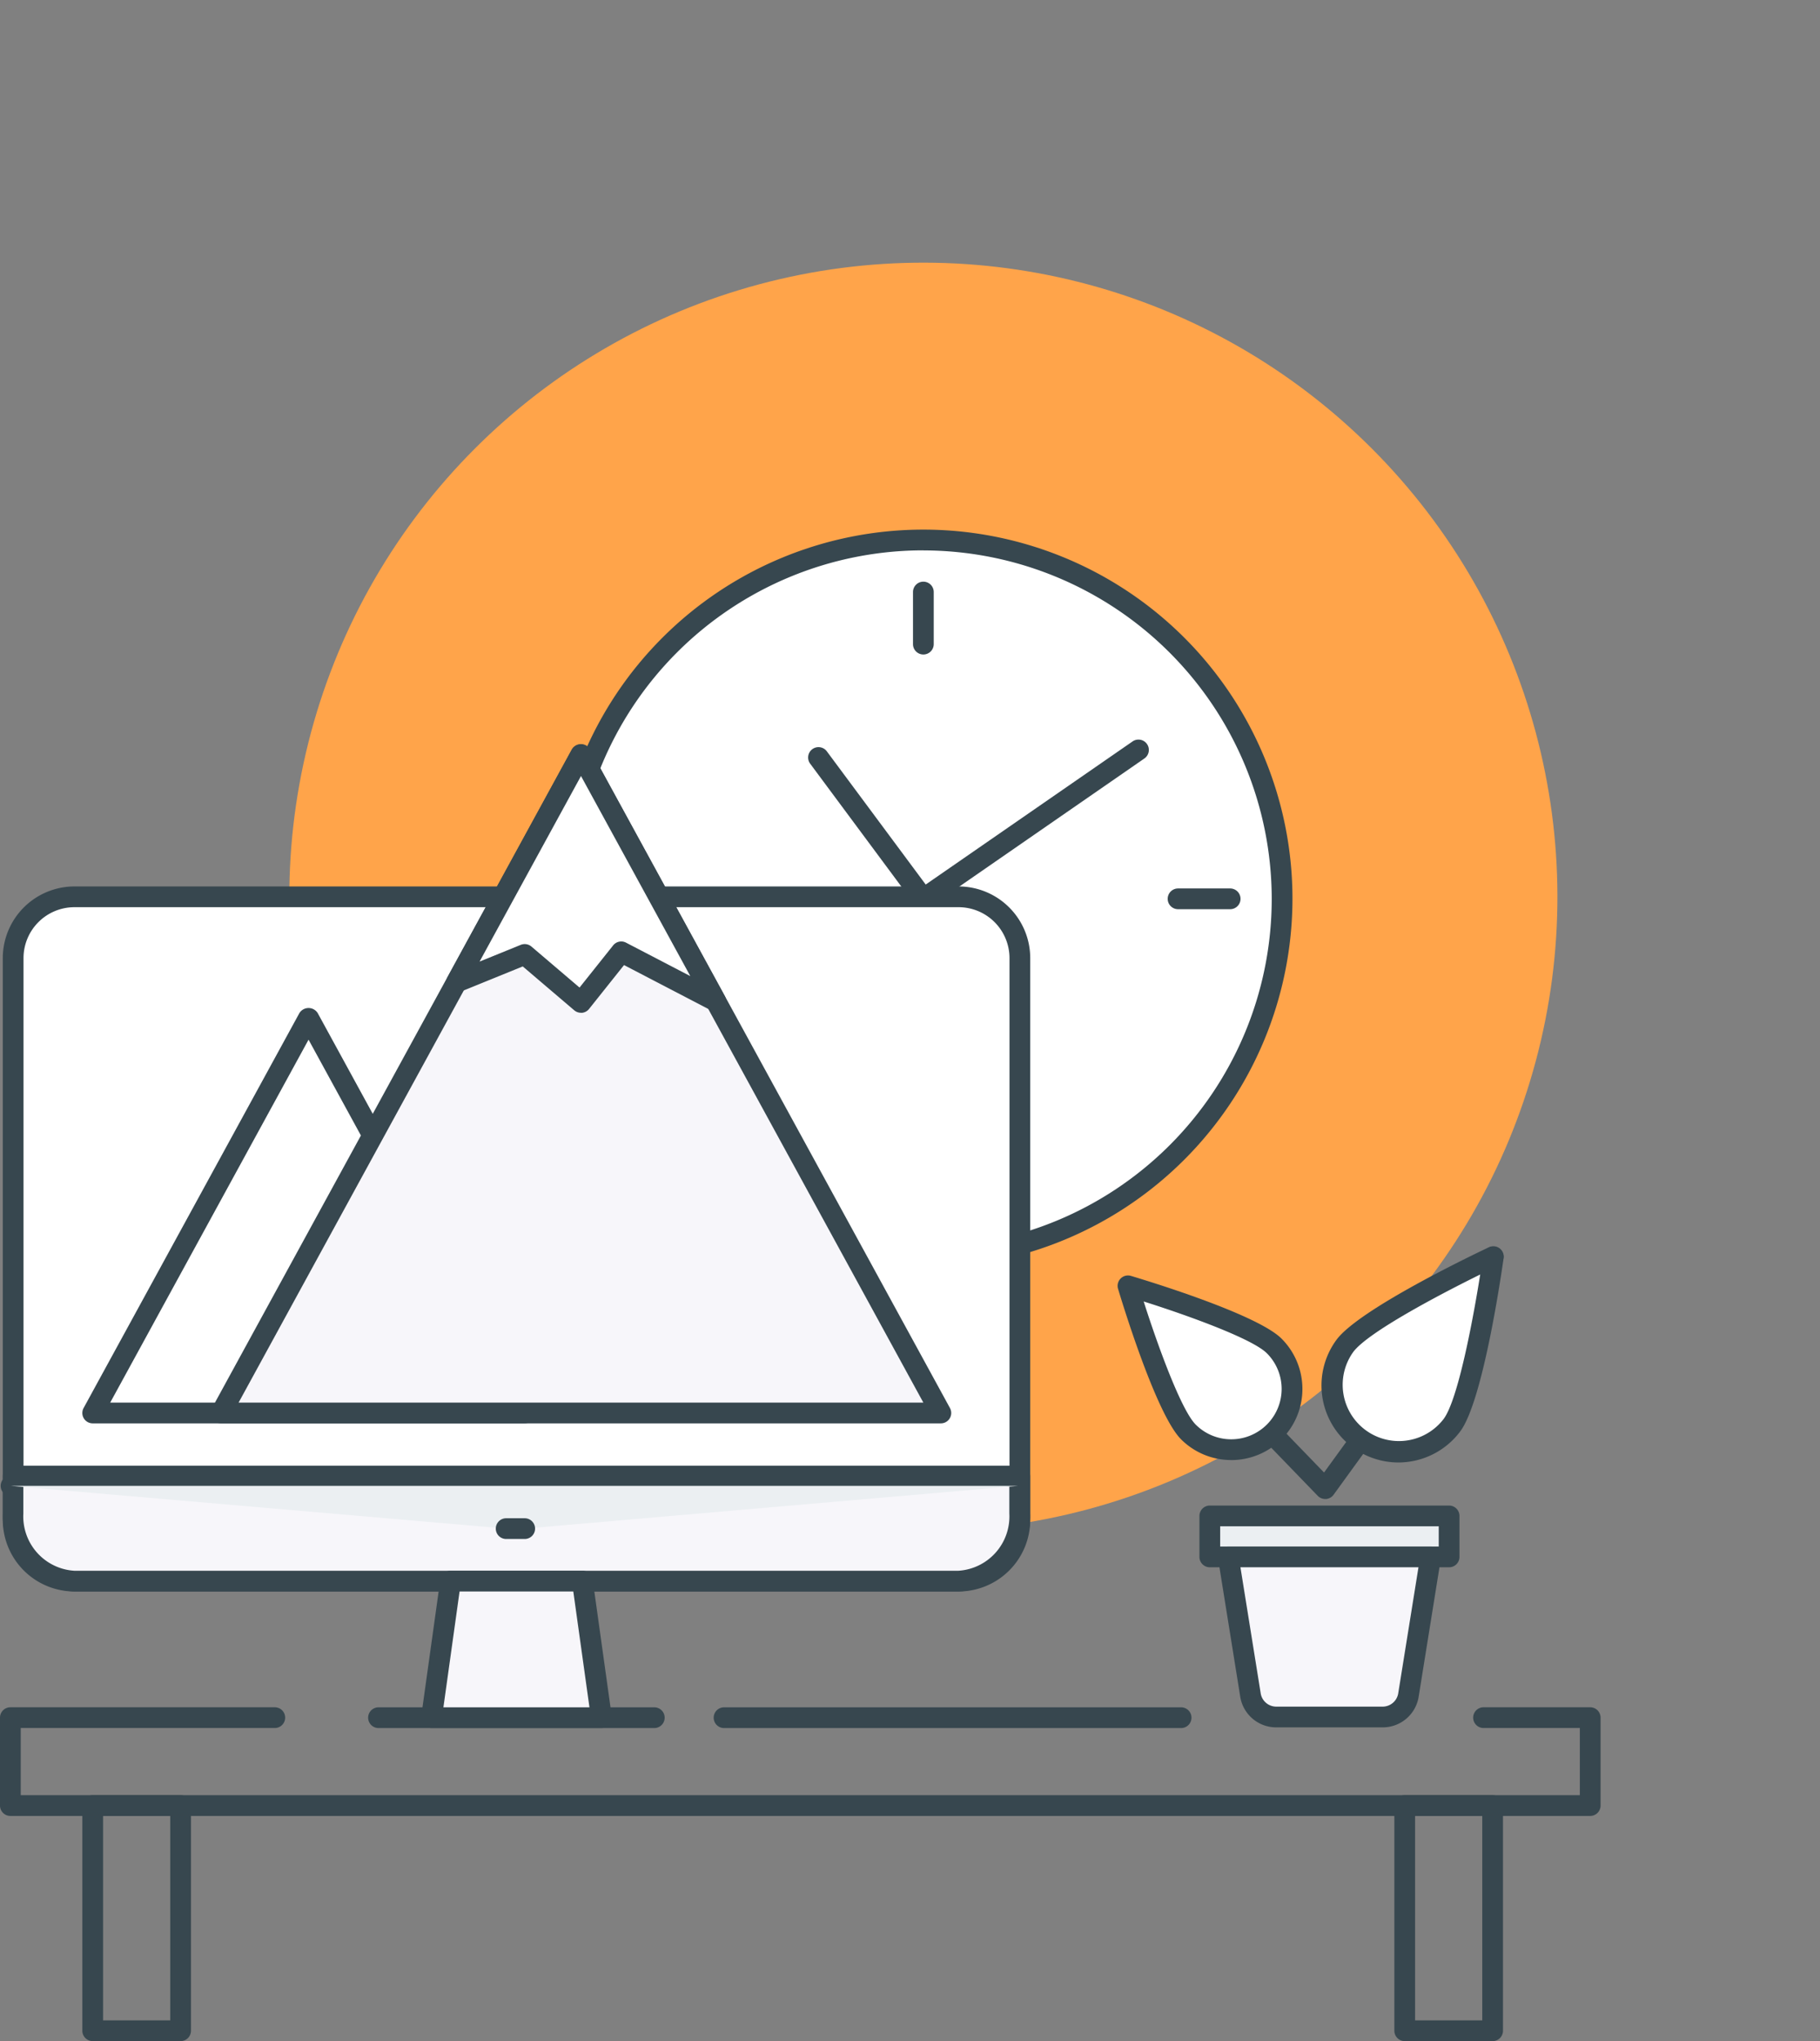 <svg xmlns="http://www.w3.org/2000/svg" width="87.771" height="98.414" viewBox="0 0 87.771 98.414">
  <rect x="0" y="0" width="87.771" height="98.414" fill="#808080" stroke="none"/>
  <g id="brand" transform="translate(-971.211 -108.743)">
    <g id="Group_539" data-name="Group 539">
      <g id="Group_538" data-name="Group 538">
        <circle id="Ellipse_66" data-name="Ellipse 66" cx="30.577" cy="30.577" r="30.577" transform="translate(972.499 151.985) rotate(-45)" fill="#ffa44a"/>
      </g>
    </g>
    <g id="Group_542" data-name="Group 542">
      <g id="Group_540" data-name="Group 540">
        <circle id="Ellipse_67" data-name="Ellipse 67" cx="17.298" cy="17.298" r="17.298" transform="translate(998.442 134.782)" fill="#fff"/>
      </g>
      <g id="Group_541" data-name="Group 541">
        <path id="Path_245" data-name="Path 245" d="M1015.741,169.879a17.8,17.8,0,1,1,17.8-17.8A17.819,17.819,0,0,1,1015.741,169.879Zm0-34.6a16.8,16.8,0,1,0,16.8,16.8A16.818,16.818,0,0,0,1015.741,135.282Z" fill="#37474f"/>
      </g>
    </g>
    <g id="Group_545" data-name="Group 545">
      <g id="Group_544" data-name="Group 544">
        <g id="Group_543" data-name="Group 543">
          <path id="Path_246" data-name="Path 246" d="M1015.741,140.3a.5.5,0,0,1-.5-.5v-2.511a.5.5,0,0,1,1,0V139.8A.5.5,0,0,1,1015.741,140.3Z" fill="#37474f"/>
        </g>
      </g>
    </g>
    <g id="Group_550" data-name="Group 550">
      <g id="Group_547" data-name="Group 547">
        <g id="Group_546" data-name="Group 546">
          <path id="Path_247" data-name="Path 247" d="M1003.457,152.581h-2.511a.5.5,0,0,1,0-1h2.511a.5.5,0,0,1,0,1Z" fill="#37474f"/>
        </g>
      </g>
      <g id="Group_549" data-name="Group 549">
        <g id="Group_548" data-name="Group 548">
          <path id="Path_248" data-name="Path 248" d="M1030.536,152.581h-2.512a.5.5,0,0,1,0-1h2.512a.5.5,0,0,1,0,1Z" fill="#37474f"/>
        </g>
      </g>
    </g>
    <g id="Group_552" data-name="Group 552">
      <g id="Group_551" data-name="Group 551">
        <path id="Path_249" data-name="Path 249" d="M1015.741,152.581a.5.5,0,0,1-.4-.2l-5.057-6.814a.5.5,0,1,1,.8-.6l4.77,6.425,9.976-6.9a.5.5,0,0,1,.57.822l-10.375,7.178A.5.5,0,0,1,1015.741,152.581Z" fill="#37474f"/>
      </g>
    </g>
    <g id="Group_604" data-name="Group 604">
      <g id="Group_570" data-name="Group 570">
        <g id="Group_566" data-name="Group 566">
          <g id="Group_555" data-name="Group 555">
            <g id="Group_553" data-name="Group 553">
              <rect id="Rectangle_60" data-name="Rectangle 60" width="48.55" height="32.994" rx="2.955" transform="translate(971.842 151.984)" fill="#fff"/>
            </g>
            <g id="Group_554" data-name="Group 554">
              <path id="Path_250" data-name="Path 250" d="M1017.437,185.478H974.8a3.458,3.458,0,0,1-3.455-3.454V154.939a3.459,3.459,0,0,1,3.455-3.455h42.64a3.459,3.459,0,0,1,3.455,3.455v27.085A3.458,3.458,0,0,1,1017.437,185.478ZM974.8,152.484a2.457,2.457,0,0,0-2.455,2.455v27.085a2.457,2.457,0,0,0,2.455,2.454h42.64a2.458,2.458,0,0,0,2.455-2.454V154.939a2.458,2.458,0,0,0-2.455-2.455Z" fill="#37474f"/>
            </g>
          </g>
          <g id="Group_557" data-name="Group 557">
            <g id="Group_556" data-name="Group 556">
              <path id="Path_251" data-name="Path 251" d="M1020.293,180.886H971.744a.5.5,0,0,1,0-1h48.549a.5.5,0,0,1,0,1Z" fill="#37474f"/>
            </g>
          </g>
          <g id="Group_560" data-name="Group 560">
            <g id="Group_558" data-name="Group 558">
              <path id="Path_252" data-name="Path 252" d="M971.842,181.721a3.117,3.117,0,0,0,2.955,3.257h42.64a3.117,3.117,0,0,0,2.955-3.257v-1.8h-48.55Z" fill="#f7f6fa"/>
            </g>
            <g id="Group_559" data-name="Group 559">
              <path id="Path_253" data-name="Path 253" d="M1017.437,185.478H974.8a3.619,3.619,0,0,1-3.455-3.757v-1.806a.5.5,0,0,1,.5-.5h48.55a.5.5,0,0,1,.5.5v1.806A3.619,3.619,0,0,1,1017.437,185.478Zm-45.1-5.063v1.306a2.622,2.622,0,0,0,2.455,2.757h42.64a2.623,2.623,0,0,0,2.455-2.757v-1.306Z" fill="#37474f"/>
            </g>
          </g>
          <g id="Group_562" data-name="Group 562">
            <g id="Group_561" data-name="Group 561">
              <path id="Path_254" data-name="Path 254" d="M1002.765,192.063h-13.3a.5.5,0,0,1,0-1h13.3a.5.5,0,0,1,0,1Z" fill="#37474f"/>
            </g>
          </g>
          <g id="Group_565" data-name="Group 565">
            <g id="Group_563" data-name="Group 563">
              <path id="Path_255" data-name="Path 255" d="M1000.213,191.563h-8.192l.919-6.585h6.355Z" fill="#f7f6fa"/>
            </g>
            <g id="Group_564" data-name="Group 564">
              <path id="Path_256" data-name="Path 256" d="M1000.213,192.063H992.02a.5.5,0,0,1-.495-.569l.919-6.585a.5.5,0,0,1,.5-.431h6.355a.5.5,0,0,1,.495.431l.919,6.585a.5.5,0,0,1-.495.569Zm-7.618-1h7.043l-.779-5.585h-5.485Z" fill="#37474f"/>
            </g>
          </g>
        </g>
        <g id="Group_569" data-name="Group 569">
          <g id="Group_567" data-name="Group 567">
            <path id="Path_257" data-name="Path 257" d="M995.621,182.447h.894l23.779-2.061h-48.55" fill="#ebeff2"/>
          </g>
          <g id="Group_568" data-name="Group 568">
            <path id="Path_258" data-name="Path 258" d="M996.515,182.947h-.894a.5.5,0,0,1,0-1h.894a.5.5,0,0,1,0,1Z" fill="#37474f"/>
          </g>
        </g>
      </g>
      <g id="Group_586" data-name="Group 586">
        <g id="Group_572" data-name="Group 572">
          <g id="Group_571" data-name="Group 571">
            <path id="Path_259" data-name="Path 259" d="M1035.12,181.018a.5.5,0,0,1-.36-.152l-8.856-9.155a.5.5,0,1,1,.719-.695l8.441,8.726,7.761-10.7a.5.5,0,0,1,.809.587l-8.11,11.185a.5.5,0,0,1-.369.206Z" fill="#37474f"/>
          </g>
        </g>
        <g id="Group_579" data-name="Group 579">
          <g id="Group_575" data-name="Group 575">
            <g id="Group_573" data-name="Group 573">
              <rect id="Rectangle_61" data-name="Rectangle 61" width="11.54" height="1.976" transform="translate(1029.555 181.835)" fill="#ebeff2"/>
            </g>
            <g id="Group_574" data-name="Group 574">
              <path id="Path_260" data-name="Path 260" d="M1041.095,184.311h-11.54a.5.5,0,0,1-.5-.5v-1.976a.5.5,0,0,1,.5-.5h11.54a.5.5,0,0,1,.5.5v1.976A.5.5,0,0,1,1041.095,184.311Zm-11.04-1h10.54v-.976h-10.54Z" fill="#37474f"/>
            </g>
          </g>
          <g id="Group_578" data-name="Group 578">
            <g id="Group_576" data-name="Group 576">
              <path id="Path_261" data-name="Path 261" d="M1037.887,191.53h-5.124a1.265,1.265,0,0,1-1.25-1.075l-1.067-6.644h9.758l-1.068,6.644A1.264,1.264,0,0,1,1037.887,191.53Z" fill="#f7f6fa"/>
            </g>
            <g id="Group_577" data-name="Group 577">
              <path id="Path_262" data-name="Path 262" d="M1037.887,192.03h-5.124a1.755,1.755,0,0,1-1.744-1.5l-1.067-6.64a.5.5,0,0,1,.493-.58h9.76a.5.5,0,0,1,.493.579l-1.068,6.645A1.754,1.754,0,0,1,1037.887,192.03Zm-6.855-7.719.975,6.065a.761.761,0,0,0,.756.654h5.124a.762.762,0,0,0,.756-.65l.975-6.069Z" fill="#37474f"/>
            </g>
          </g>
        </g>
        <g id="Group_582" data-name="Group 582">
          <g id="Group_580" data-name="Group 580">
            <path id="Path_263" data-name="Path 263" d="M1041.239,177.45a3.213,3.213,0,1,1-5.173-3.811c1.052-1.428,7.164-4.307,7.164-4.307S1042.291,176.022,1041.239,177.45Z" fill="#fff"/>
          </g>
          <g id="Group_581" data-name="Group 581">
            <path id="Path_264" data-name="Path 264" d="M1038.644,179.258a3.713,3.713,0,0,1-2.98-5.915c1.1-1.488,6.715-4.163,7.353-4.463a.5.5,0,0,1,.708.522c-.1.7-.988,6.858-2.084,8.345h0a3.729,3.729,0,0,1-3,1.511Zm3.95-9.063c-2.007.989-5.436,2.8-6.126,3.741a2.713,2.713,0,0,0,4.368,3.218h0C1041.526,176.218,1042.244,172.4,1042.594,170.2Z" fill="#37474f"/>
          </g>
        </g>
        <g id="Group_585" data-name="Group 585">
          <g id="Group_583" data-name="Group 583">
            <path id="Path_265" data-name="Path 265" d="M1032.659,173.637a2.929,2.929,0,1,1-4.138,4.147c-1.145-1.142-2.912-7.044-2.912-7.044S1031.514,172.494,1032.659,173.637Z" fill="#fff"/>
          </g>
          <g id="Group_584" data-name="Group 584">
            <path id="Path_266" data-name="Path 266" d="M1030.591,179.14a3.41,3.41,0,0,1-2.423-1c-1.2-1.2-2.853-6.639-3.038-7.255a.5.5,0,0,1,.622-.623c.617.184,6.061,1.825,7.261,3.023h0a3.429,3.429,0,0,1-2.419,5.857Zm-4.225-7.645c.729,2.287,1.828,5.256,2.508,5.935a2.415,2.415,0,0,0,1.717.71h0a2.429,2.429,0,0,0,1.714-4.149C1031.625,173.311,1028.654,172.219,1026.366,171.495Z" fill="#37474f"/>
          </g>
        </g>
      </g>
      <g id="Group_588" data-name="Group 588">
        <g id="Group_587" data-name="Group 587">
          <path id="Path_267" data-name="Path 267" d="M1047.9,196.3H971.711a.5.5,0,0,1-.5-.5v-4.239a.5.5,0,0,1,.5-.5h12.752a.5.5,0,0,1,0,1H972.211V195.3H1047.4v-3.239h-4.644a.5.5,0,0,1,0-1h5.144a.5.5,0,0,1,.5.5V195.8A.5.5,0,0,1,1047.9,196.3Z" fill="#37474f"/>
        </g>
      </g>
      <g id="Group_590" data-name="Group 590">
        <g id="Group_589" data-name="Group 589">
          <path id="Path_268" data-name="Path 268" d="M1028.171,192.063h-22.042a.5.5,0,0,1,0-1h22.042a.5.5,0,0,1,0,1Z" fill="#37474f"/>
        </g>
      </g>
      <g id="Group_592" data-name="Group 592">
        <g id="Group_591" data-name="Group 591">
          <path id="Path_269" data-name="Path 269" d="M979.921,207.157h-4.239a.5.5,0,0,1-.5-.5V195.8a.5.5,0,0,1,.5-.5h4.239a.5.5,0,0,1,.5.5v10.855A.5.5,0,0,1,979.921,207.157Zm-3.739-1h3.239V196.3h-3.239Z" fill="#37474f"/>
        </g>
      </g>
      <g id="Group_594" data-name="Group 594">
        <g id="Group_593" data-name="Group 593">
          <path id="Path_270" data-name="Path 270" d="M1043.194,207.157h-4.239a.5.5,0,0,1-.5-.5V195.8a.5.5,0,0,1,.5-.5h4.239a.5.5,0,0,1,.5.5v10.855A.5.5,0,0,1,1043.194,207.157Zm-3.739-1h3.239V196.3h-3.239Z" fill="#37474f"/>
        </g>
      </g>
      <g id="Group_597" data-name="Group 597">
        <g id="Group_595" data-name="Group 595">
          <path id="Path_271" data-name="Path 271" d="M975.682,176.872l10.409-19.046L996.5,176.872Z" fill="#fff"/>
        </g>
        <g id="Group_596" data-name="Group 596">
          <path id="Path_272" data-name="Path 272" d="M996.5,177.372H975.682a.5.5,0,0,1-.439-.74l10.409-19.046a.521.521,0,0,1,.878,0l10.409,19.046a.5.5,0,0,1-.439.74Zm-19.975-1h19.132l-9.566-17.5Z" fill="#37474f"/>
        </g>
      </g>
      <g id="Group_600" data-name="Group 600">
        <g id="Group_598" data-name="Group 598">
          <path id="Path_273" data-name="Path 273" d="M981.874,176.872l17.355-31.755,17.355,31.755Z" fill="#f7f6fa"/>
        </g>
        <g id="Group_599" data-name="Group 599">
          <path id="Path_274" data-name="Path 274" d="M1016.584,177.372h-34.71a.5.5,0,0,1-.439-.74l17.355-31.755a.521.521,0,0,1,.878,0l17.355,31.755a.5.5,0,0,1-.439.74Zm-33.867-1h33.024l-16.512-30.213Z" fill="#37474f"/>
        </g>
      </g>
      <g id="Group_603" data-name="Group 603">
        <g id="Group_601" data-name="Group 601">
          <path id="Path_275" data-name="Path 275" d="M1005.728,157.009l-6.5-11.892-6,10.982,3.288-1.337,2.714,2.313,1.943-2.437Z" fill="#fff"/>
        </g>
        <g id="Group_602" data-name="Group 602">
          <path id="Path_276" data-name="Path 276" d="M999.229,157.575a.5.5,0,0,1-.324-.119l-2.484-2.116-3.006,1.223a.5.5,0,0,1-.627-.7l6-10.982a.5.5,0,0,1,.439-.26h0a.5.5,0,0,1,.439.26l6.5,11.892a.5.5,0,0,1-.67.683l-4.191-2.181-1.686,2.116a.5.5,0,0,1-.343.186Zm-2.714-3.312a.5.5,0,0,1,.324.119l2.321,1.977,1.62-2.033a.5.5,0,0,1,.622-.132l3.1,1.613-5.272-9.648-4.891,8.948,1.988-.808A.516.516,0,0,1,996.515,154.263Z" fill="#37474f"/>
        </g>
      </g>
    </g>
  </g>
</svg>
